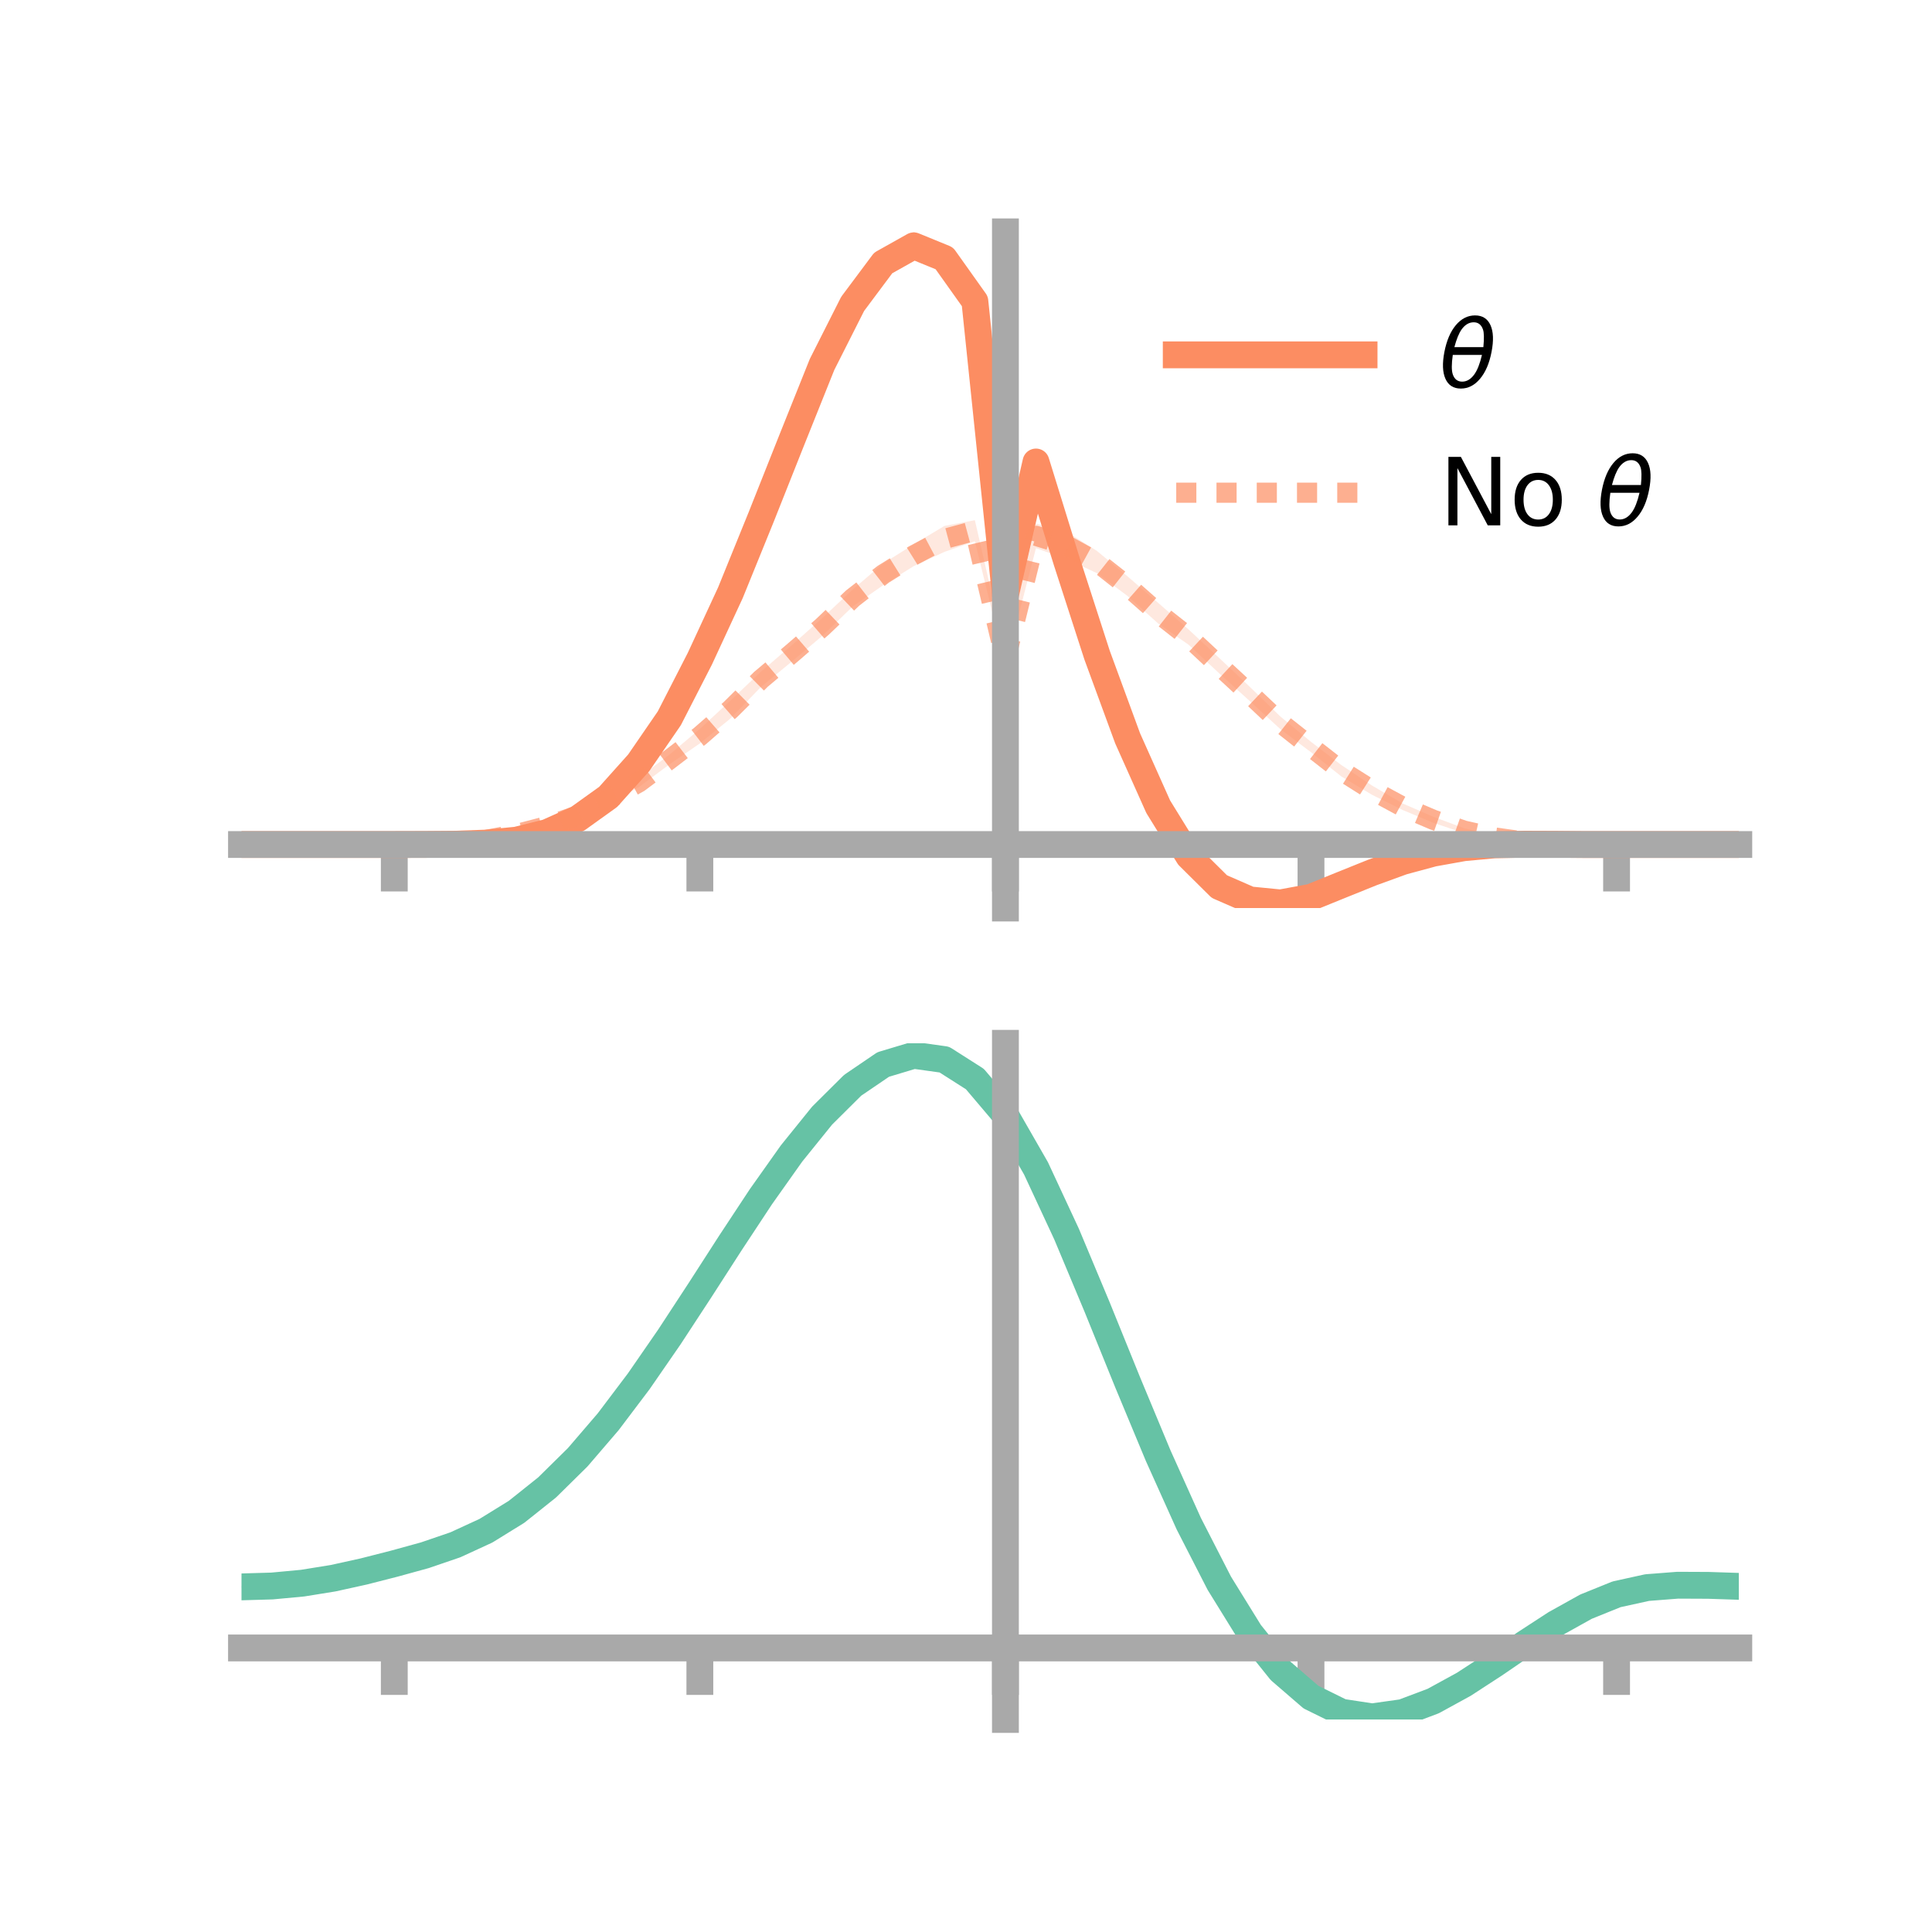 <?xml version="1.0" encoding="utf-8" standalone="no"?>
<!DOCTYPE svg PUBLIC "-//W3C//DTD SVG 1.1//EN"
  "http://www.w3.org/Graphics/SVG/1.1/DTD/svg11.dtd">
<!-- Created with matplotlib (https://matplotlib.org/) -->
<svg height="144pt" version="1.1" viewBox="0 0 144 144" width="144pt" xmlns="http://www.w3.org/2000/svg" xmlns:xlink="http://www.w3.org/1999/xlink">
 <defs>
  <style type="text/css">*{stroke-linecap:butt;stroke-linejoin:round;}</style>
 </defs>
 <g id="figure_1">
  <g id="patch_1">
   <path d="M 0 144 
L 144 144 
L 144 0 
L 0 0 
z
" style="fill:none;"/>
  </g>
  <g id="axes_1">
   <g id="patch_2">
    <path d="M 18 67.68 
L 129.6 67.68 
L 129.6 17.28 
L 18 17.28 
z
" style="fill:none;"/>
   </g>
   <g id="PolyCollection_1">
    <path clip-path="url(#p4437c8f737)" d="M 18 62.945 
L 18 62.945 
L 20.278 62.945 
L 22.555 62.945 
L 24.833 62.945 
L 27.11 62.945 
L 29.388 62.945 
L 31.665 62.928 
L 33.943 62.888 
L 36.22 62.777 
L 38.498 62.513 
L 40.776 61.892 
L 43.053 60.82 
L 45.331 59.123 
L 47.608 56.495 
L 49.886 53.058 
L 52.163 48.53 
L 54.441 43.551 
L 56.718 37.845 
L 58.996 32.126 
L 61.273 26.187 
L 63.551 21.662 
L 65.829 18.63 
L 68.106 17.28 
L 70.384 18.223 
L 72.661 21.35 
L 74.939 43.845 
L 77.216 33.594 
L 79.494 41.024 
L 81.771 48.08 
L 84.049 54.243 
L 86.327 59.42 
L 88.604 63.186 
L 90.882 65.645 
L 93.159 66.658 
L 95.437 66.917 
L 97.714 66.541 
L 99.992 65.69 
L 102.269 64.799 
L 104.547 64.027 
L 106.824 63.451 
L 109.102 63.058 
L 111.38 62.883 
L 113.657 62.868 
L 115.935 62.888 
L 118.212 62.936 
L 120.49 62.945 
L 122.767 62.945 
L 125.045 62.945 
L 127.322 62.945 
L 129.6 62.945 
L 129.6 62.945 
L 129.6 62.945 
L 127.322 62.945 
L 125.045 62.945 
L 122.767 62.945 
L 120.49 62.945 
L 118.212 62.96 
L 115.935 62.968 
L 113.657 62.972 
L 111.38 63.061 
L 109.102 63.31 
L 106.824 63.736 
L 104.547 64.392 
L 102.269 65.274 
L 99.992 66.22 
L 97.714 67.218 
L 95.437 67.68 
L 93.159 67.491 
L 90.882 66.516 
L 88.604 64.456 
L 86.327 60.839 
L 84.049 55.829 
L 81.771 49.587 
L 79.494 42.568 
L 77.216 35.274 
L 74.939 44.872 
L 72.661 23.561 
L 70.384 20.284 
L 68.106 19.365 
L 65.829 20.57 
L 63.551 23.639 
L 61.273 28.131 
L 58.996 33.556 
L 56.718 39.302 
L 54.441 44.804 
L 52.163 49.661 
L 49.886 54.02 
L 47.608 57.212 
L 45.331 59.669 
L 43.053 61.241 
L 40.776 62.213 
L 38.498 62.728 
L 36.22 62.902 
L 33.943 62.954 
L 31.665 62.95 
L 29.388 62.945 
L 27.11 62.945 
L 24.833 62.945 
L 22.555 62.945 
L 20.278 62.945 
L 18 62.945 
z
" style="fill:#fc8d62;fill-opacity:0.2;"/>
   </g>
   <g id="PolyCollection_2">
    <path clip-path="url(#p4437c8f737)" d="M 18 62.945 
L 18 62.945 
L 20.278 62.945 
L 22.555 62.945 
L 24.833 62.945 
L 27.11 62.945 
L 29.388 62.945 
L 31.665 62.909 
L 33.943 62.774 
L 36.22 62.507 
L 38.498 62.02 
L 40.776 61.348 
L 43.053 60.467 
L 45.331 59.238 
L 47.608 57.974 
L 49.886 56.251 
L 52.163 54.331 
L 54.441 52.218 
L 56.718 50.061 
L 58.996 48.106 
L 61.273 46.082 
L 63.551 43.942 
L 65.829 41.995 
L 68.106 40.572 
L 70.384 39.201 
L 72.661 38.772 
L 74.939 48.671 
L 77.216 39.021 
L 79.494 39.629 
L 81.771 41.072 
L 84.049 42.965 
L 86.327 44.936 
L 88.604 46.93 
L 90.882 49.052 
L 93.159 51.199 
L 95.437 53.409 
L 97.714 55.291 
L 99.992 57.034 
L 102.269 58.553 
L 104.547 59.888 
L 106.824 60.874 
L 109.102 61.723 
L 111.38 62.265 
L 113.657 62.635 
L 115.935 62.838 
L 118.212 62.928 
L 120.49 62.945 
L 122.767 62.945 
L 125.045 62.945 
L 127.322 62.945 
L 129.6 62.945 
L 129.6 62.945 
L 129.6 62.945 
L 127.322 62.945 
L 125.045 62.945 
L 122.767 62.945 
L 120.49 62.945 
L 118.212 62.96 
L 115.935 62.932 
L 113.657 62.833 
L 111.38 62.572 
L 109.102 62.088 
L 106.824 61.327 
L 104.547 60.373 
L 102.269 59.243 
L 99.992 57.885 
L 97.714 56.068 
L 95.437 54.351 
L 93.159 52.261 
L 90.882 50.196 
L 88.604 48.065 
L 86.327 46.475 
L 84.049 44.428 
L 81.771 42.726 
L 79.494 41.671 
L 77.216 40.854 
L 74.939 49.637 
L 72.661 40.342 
L 70.384 41.139 
L 68.106 42.192 
L 65.829 43.613 
L 63.551 45.209 
L 61.273 47.409 
L 58.996 49.326 
L 56.718 51.201 
L 54.441 53.555 
L 52.163 55.41 
L 49.886 56.982 
L 47.608 58.673 
L 45.331 59.908 
L 43.053 61.085 
L 40.776 61.797 
L 38.498 62.314 
L 36.22 62.7 
L 33.943 62.883 
L 31.665 62.949 
L 29.388 62.945 
L 27.11 62.945 
L 24.833 62.945 
L 22.555 62.945 
L 20.278 62.945 
L 18 62.945 
z
" style="fill:#fc8d62;fill-opacity:0.2;"/>
   </g>
   <g id="matplotlib.axis_1">
    <g id="xtick_1">
     <g id="line2d_1">
      <defs>
       <path d="M 0 0 
L 0 3.5 
" id="mf3844bdd3e" style="stroke:#a9a9a9;stroke-width:2;"/>
      </defs>
      <g>
       <use style="fill:#a9a9a9;stroke:#a9a9a9;stroke-width:2;" x="29.388" xlink:href="#mf3844bdd3e" y="62.945"/>
      </g>
     </g>
    </g>
    <g id="xtick_2">
     <g id="line2d_2">
      <g>
       <use style="fill:#a9a9a9;stroke:#a9a9a9;stroke-width:2;" x="52.163" xlink:href="#mf3844bdd3e" y="62.945"/>
      </g>
     </g>
    </g>
    <g id="xtick_3">
     <g id="line2d_3">
      <g>
       <use style="fill:#a9a9a9;stroke:#a9a9a9;stroke-width:2;" x="74.939" xlink:href="#mf3844bdd3e" y="62.945"/>
      </g>
     </g>
    </g>
    <g id="xtick_4">
     <g id="line2d_4">
      <g>
       <use style="fill:#a9a9a9;stroke:#a9a9a9;stroke-width:2;" x="97.714" xlink:href="#mf3844bdd3e" y="62.945"/>
      </g>
     </g>
    </g>
    <g id="xtick_5">
     <g id="line2d_5">
      <g>
       <use style="fill:#a9a9a9;stroke:#a9a9a9;stroke-width:2;" x="120.49" xlink:href="#mf3844bdd3e" y="62.945"/>
      </g>
     </g>
    </g>
   </g>
   <g id="matplotlib.axis_2"/>
   <g id="line2d_6">
    <path clip-path="url(#p4437c8f737)" d="M 18 62.945 
L 20.278 62.945 
L 22.555 62.945 
L 24.833 62.945 
L 27.11 62.945 
L 29.388 62.945 
L 31.665 62.939 
L 33.943 62.921 
L 36.22 62.84 
L 38.498 62.62 
L 40.776 62.052 
L 43.053 61.03 
L 45.331 59.396 
L 47.608 56.853 
L 49.886 53.539 
L 52.163 49.096 
L 54.441 44.178 
L 56.718 38.574 
L 58.996 32.841 
L 61.273 27.159 
L 63.551 22.65 
L 65.829 19.6 
L 68.106 18.322 
L 70.384 19.254 
L 72.661 22.456 
L 74.939 44.358 
L 77.216 34.434 
L 79.494 41.796 
L 81.771 48.833 
L 84.049 55.036 
L 86.327 60.129 
L 88.604 63.821 
L 90.882 66.08 
L 93.159 67.074 
L 95.437 67.298 
L 97.714 66.879 
L 99.992 65.955 
L 102.269 65.037 
L 104.547 64.209 
L 106.824 63.593 
L 109.102 63.184 
L 111.38 62.972 
L 113.657 62.92 
L 115.935 62.928 
L 118.212 62.948 
L 120.49 62.945 
L 122.767 62.945 
L 125.045 62.945 
L 127.322 62.945 
L 129.6 62.945 
" style="fill:none;stroke:#fc8d62;stroke-linecap:square;stroke-width:2;"/>
   </g>
   <g id="line2d_7">
    <path clip-path="url(#p4437c8f737)" d="M 18 62.945 
L 20.278 62.945 
L 22.555 62.945 
L 24.833 62.945 
L 27.11 62.945 
L 29.388 62.945 
L 31.665 62.929 
L 33.943 62.828 
L 36.22 62.604 
L 38.498 62.167 
L 40.776 61.573 
L 43.053 60.776 
L 45.331 59.573 
L 47.608 58.324 
L 49.886 56.617 
L 52.163 54.871 
L 54.441 52.886 
L 56.718 50.631 
L 58.996 48.716 
L 61.273 46.746 
L 63.551 44.576 
L 65.829 42.804 
L 68.106 41.382 
L 70.384 40.17 
L 72.661 39.557 
L 74.939 49.154 
L 77.216 39.937 
L 79.494 40.65 
L 81.771 41.899 
L 84.049 43.696 
L 86.327 45.706 
L 88.604 47.497 
L 90.882 49.624 
L 93.159 51.73 
L 95.437 53.88 
L 97.714 55.68 
L 99.992 57.459 
L 102.269 58.898 
L 104.547 60.13 
L 106.824 61.101 
L 109.102 61.905 
L 111.38 62.418 
L 113.657 62.734 
L 115.935 62.885 
L 118.212 62.944 
L 120.49 62.945 
L 122.767 62.945 
L 125.045 62.945 
L 127.322 62.945 
L 129.6 62.945 
" style="fill:none;stroke:#fc8d62;stroke-dasharray:1.5,1.5;stroke-dashoffset:0;stroke-opacity:0.7;stroke-width:1.5;"/>
   </g>
   <g id="patch_3">
    <path d="M 74.939 67.68 
L 74.939 17.28 
" style="fill:none;stroke:#a9a9a9;stroke-linecap:square;stroke-linejoin:miter;stroke-width:2;"/>
   </g>
   <g id="patch_4">
    <path d="M 129.6 67.68 
L 129.6 17.28 
" style="fill:none;"/>
   </g>
   <g id="patch_5">
    <path d="M 18 62.945 
L 129.6 62.945 
" style="fill:none;stroke:#a9a9a9;stroke-linecap:square;stroke-linejoin:miter;stroke-width:2;"/>
   </g>
   <g id="patch_6">
    <path d="M 18 17.28 
L 129.6 17.28 
" style="fill:none;"/>
   </g>
   <g id="legend_1">
    <g id="line2d_8">
     <path d="M 87.67 26.449 
L 101.67 26.449 
" style="fill:none;stroke:#fc8d62;stroke-linecap:square;stroke-width:2;"/>
    </g>
    <g id="line2d_9"/>
    <g id="text_1">
     <!-- $\theta$ -->
     <g transform="translate(107.27 28.899)scale(0.07 -0.07)">
      <defs>
       <path d="M 45.516 34.672 
L 14.453 34.672 
Q 12.359 20.062 14.5 13.875 
Q 17.188 6.25 24.469 6.25 
Q 31.781 6.25 37.359 13.922 
Q 42.234 20.656 45.516 34.672 
z
M 47.016 42.969 
Q 48.344 56.844 46.625 61.719 
Q 43.953 69.438 36.766 69.438 
Q 29.297 69.438 23.828 61.812 
Q 19.531 55.672 16.156 42.969 
z
M 38.188 76.766 
Q 49.906 76.766 54.594 66.406 
Q 59.281 56.109 55.719 37.844 
Q 52.203 19.625 43.453 9.281 
Q 34.766 -1.125 23.047 -1.125 
Q 11.281 -1.125 6.641 9.281 
Q 2 19.625 5.516 37.844 
Q 9.078 56.109 17.719 66.406 
Q 26.422 76.766 38.188 76.766 
z
" id="DejaVuSans-Oblique-952"/>
      </defs>
      <use transform="translate(0 0.234)" xlink:href="#DejaVuSans-Oblique-952"/>
     </g>
    </g>
    <g id="line2d_10">
     <path d="M 87.67 36.724 
L 101.67 36.724 
" style="fill:none;stroke:#fc8d62;stroke-dasharray:1.5,1.5;stroke-dashoffset:0;stroke-opacity:0.7;stroke-width:1.5;"/>
    </g>
    <g id="line2d_11"/>
    <g id="text_2">
     <!-- No $\theta$ -->
     <g transform="translate(107.27 39.174)scale(0.07 -0.07)">
      <defs>
       <path d="M 9.812 72.906 
L 23.094 72.906 
L 55.422 11.922 
L 55.422 72.906 
L 64.984 72.906 
L 64.984 0 
L 51.703 0 
L 19.391 60.984 
L 19.391 0 
L 9.812 0 
z
" id="DejaVuSans-78"/>
       <path d="M 30.609 48.391 
Q 23.391 48.391 19.188 42.75 
Q 14.984 37.109 14.984 27.297 
Q 14.984 17.484 19.156 11.844 
Q 23.344 6.203 30.609 6.203 
Q 37.797 6.203 41.984 11.859 
Q 46.188 17.531 46.188 27.297 
Q 46.188 37.016 41.984 42.703 
Q 37.797 48.391 30.609 48.391 
z
M 30.609 56 
Q 42.328 56 49.016 48.375 
Q 55.719 40.766 55.719 27.297 
Q 55.719 13.875 49.016 6.219 
Q 42.328 -1.422 30.609 -1.422 
Q 18.844 -1.422 12.172 6.219 
Q 5.516 13.875 5.516 27.297 
Q 5.516 40.766 12.172 48.375 
Q 18.844 56 30.609 56 
z
" id="DejaVuSans-111"/>
       <path id="DejaVuSans-32"/>
      </defs>
      <use transform="translate(0 0.234)" xlink:href="#DejaVuSans-78"/>
      <use transform="translate(74.805 0.234)" xlink:href="#DejaVuSans-111"/>
      <use transform="translate(135.986 0.234)" xlink:href="#DejaVuSans-32"/>
      <use transform="translate(167.773 0.234)" xlink:href="#DejaVuSans-Oblique-952"/>
     </g>
    </g>
   </g>
  </g>
  <g id="axes_2">
   <g id="patch_7">
    <path d="M 18 128.16 
L 129.6 128.16 
L 129.6 77.76 
L 18 77.76 
z
" style="fill:none;"/>
   </g>
   <g id="PolyCollection_3">
    <path clip-path="url(#p718e9a6923)" d="M 18 118.352 
L 18 118.202 
L 20.278 118.137 
L 22.555 117.917 
L 24.833 117.536 
L 27.11 117.019 
L 29.388 116.42 
L 31.665 115.777 
L 33.943 114.982 
L 36.22 113.916 
L 38.498 112.488 
L 40.776 110.644 
L 43.053 108.363 
L 45.331 105.66 
L 47.608 102.585 
L 49.886 99.217 
L 52.163 95.662 
L 54.441 92.048 
L 56.718 88.52 
L 58.996 85.234 
L 61.273 82.353 
L 63.551 80.042 
L 65.829 78.46 
L 68.106 77.76 
L 70.384 78.083 
L 72.661 79.557 
L 74.939 82.287 
L 77.216 86.312 
L 79.494 91.28 
L 81.771 96.799 
L 84.049 102.5 
L 86.327 108.055 
L 88.604 113.194 
L 90.882 117.705 
L 93.159 121.439 
L 95.437 124.31 
L 97.714 126.293 
L 99.992 127.421 
L 102.269 127.771 
L 104.547 127.455 
L 106.824 126.606 
L 109.102 125.373 
L 111.38 123.91 
L 113.657 122.371 
L 115.935 120.902 
L 118.212 119.643 
L 120.49 118.725 
L 122.767 118.228 
L 125.045 118.056 
L 127.322 118.073 
L 129.6 118.156 
L 129.6 118.319 
L 129.6 118.319 
L 127.322 118.253 
L 125.045 118.251 
L 122.767 118.433 
L 120.49 118.935 
L 118.212 119.859 
L 115.935 121.134 
L 113.657 122.63 
L 111.38 124.205 
L 109.102 125.703 
L 106.824 126.966 
L 104.547 127.834 
L 102.269 128.16 
L 99.992 127.815 
L 97.714 126.698 
L 95.437 124.747 
L 93.159 121.943 
L 90.882 118.313 
L 88.604 113.936 
L 86.327 108.953 
L 84.049 103.565 
L 81.771 98.033 
L 79.494 92.674 
L 77.216 87.849 
L 74.939 83.941 
L 72.661 81.295 
L 70.384 79.868 
L 68.106 79.553 
L 65.829 80.224 
L 63.551 81.741 
L 61.273 83.957 
L 58.996 86.716 
L 56.718 89.861 
L 54.441 93.236 
L 52.163 96.694 
L 49.886 100.097 
L 47.608 103.325 
L 45.331 106.279 
L 43.053 108.884 
L 40.776 111.09 
L 38.498 112.879 
L 36.22 114.266 
L 33.943 115.298 
L 31.665 116.061 
L 29.388 116.672 
L 27.11 117.238 
L 24.833 117.723 
L 22.555 118.079 
L 20.278 118.285 
L 18 118.352 
z
" style="fill:#66c2a5;fill-opacity:0.2;"/>
   </g>
   <g id="matplotlib.axis_3">
    <g id="xtick_6">
     <g id="line2d_12">
      <g>
       <use style="fill:#a9a9a9;stroke:#a9a9a9;stroke-width:2;" x="29.388" xlink:href="#mf3844bdd3e" y="122.829"/>
      </g>
     </g>
    </g>
    <g id="xtick_7">
     <g id="line2d_13">
      <g>
       <use style="fill:#a9a9a9;stroke:#a9a9a9;stroke-width:2;" x="52.163" xlink:href="#mf3844bdd3e" y="122.829"/>
      </g>
     </g>
    </g>
    <g id="xtick_8">
     <g id="line2d_14">
      <g>
       <use style="fill:#a9a9a9;stroke:#a9a9a9;stroke-width:2;" x="74.939" xlink:href="#mf3844bdd3e" y="122.829"/>
      </g>
     </g>
    </g>
    <g id="xtick_9">
     <g id="line2d_15">
      <g>
       <use style="fill:#a9a9a9;stroke:#a9a9a9;stroke-width:2;" x="97.714" xlink:href="#mf3844bdd3e" y="122.829"/>
      </g>
     </g>
    </g>
    <g id="xtick_10">
     <g id="line2d_16">
      <g>
       <use style="fill:#a9a9a9;stroke:#a9a9a9;stroke-width:2;" x="120.49" xlink:href="#mf3844bdd3e" y="122.829"/>
      </g>
     </g>
    </g>
   </g>
   <g id="matplotlib.axis_4"/>
   <g id="line2d_17">
    <path clip-path="url(#p718e9a6923)" d="M 18 118.277 
L 20.278 118.211 
L 22.555 117.998 
L 24.833 117.63 
L 27.11 117.128 
L 29.388 116.546 
L 31.665 115.919 
L 33.943 115.14 
L 36.22 114.091 
L 38.498 112.684 
L 40.776 110.867 
L 43.053 108.623 
L 45.331 105.97 
L 47.608 102.955 
L 49.886 99.657 
L 52.163 96.178 
L 54.441 92.642 
L 56.718 89.19 
L 58.996 85.975 
L 61.273 83.155 
L 63.551 80.892 
L 65.829 79.342 
L 68.106 78.657 
L 70.384 78.975 
L 72.661 80.426 
L 74.939 83.114 
L 77.216 87.08 
L 79.494 91.977 
L 81.771 97.416 
L 84.049 103.032 
L 86.327 108.504 
L 88.604 113.565 
L 90.882 118.009 
L 93.159 121.691 
L 95.437 124.529 
L 97.714 126.495 
L 99.992 127.618 
L 102.269 127.965 
L 104.547 127.644 
L 106.824 126.786 
L 109.102 125.538 
L 111.38 124.057 
L 113.657 122.5 
L 115.935 121.018 
L 118.212 119.751 
L 120.49 118.83 
L 122.767 118.33 
L 125.045 118.153 
L 127.322 118.163 
L 129.6 118.237 
" style="fill:none;stroke:#66c2a5;stroke-linecap:square;stroke-width:2;"/>
   </g>
   <g id="patch_8">
    <path d="M 74.939 128.16 
L 74.939 77.76 
" style="fill:none;stroke:#a9a9a9;stroke-linecap:square;stroke-linejoin:miter;stroke-width:2;"/>
   </g>
   <g id="patch_9">
    <path d="M 129.6 128.16 
L 129.6 77.76 
" style="fill:none;"/>
   </g>
   <g id="patch_10">
    <path d="M 18 122.829 
L 129.6 122.829 
" style="fill:none;stroke:#a9a9a9;stroke-linecap:square;stroke-linejoin:miter;stroke-width:2;"/>
   </g>
   <g id="patch_11">
    <path d="M 18 77.76 
L 129.6 77.76 
" style="fill:none;"/>
   </g>
  </g>
 </g>
 <defs>
  <clipPath id="p4437c8f737">
   <rect height="50.4" width="111.6" x="18" y="17.28"/>
  </clipPath>
  <clipPath id="p718e9a6923">
   <rect height="50.4" width="111.6" x="18" y="77.76"/>
  </clipPath>
 </defs>
</svg>
